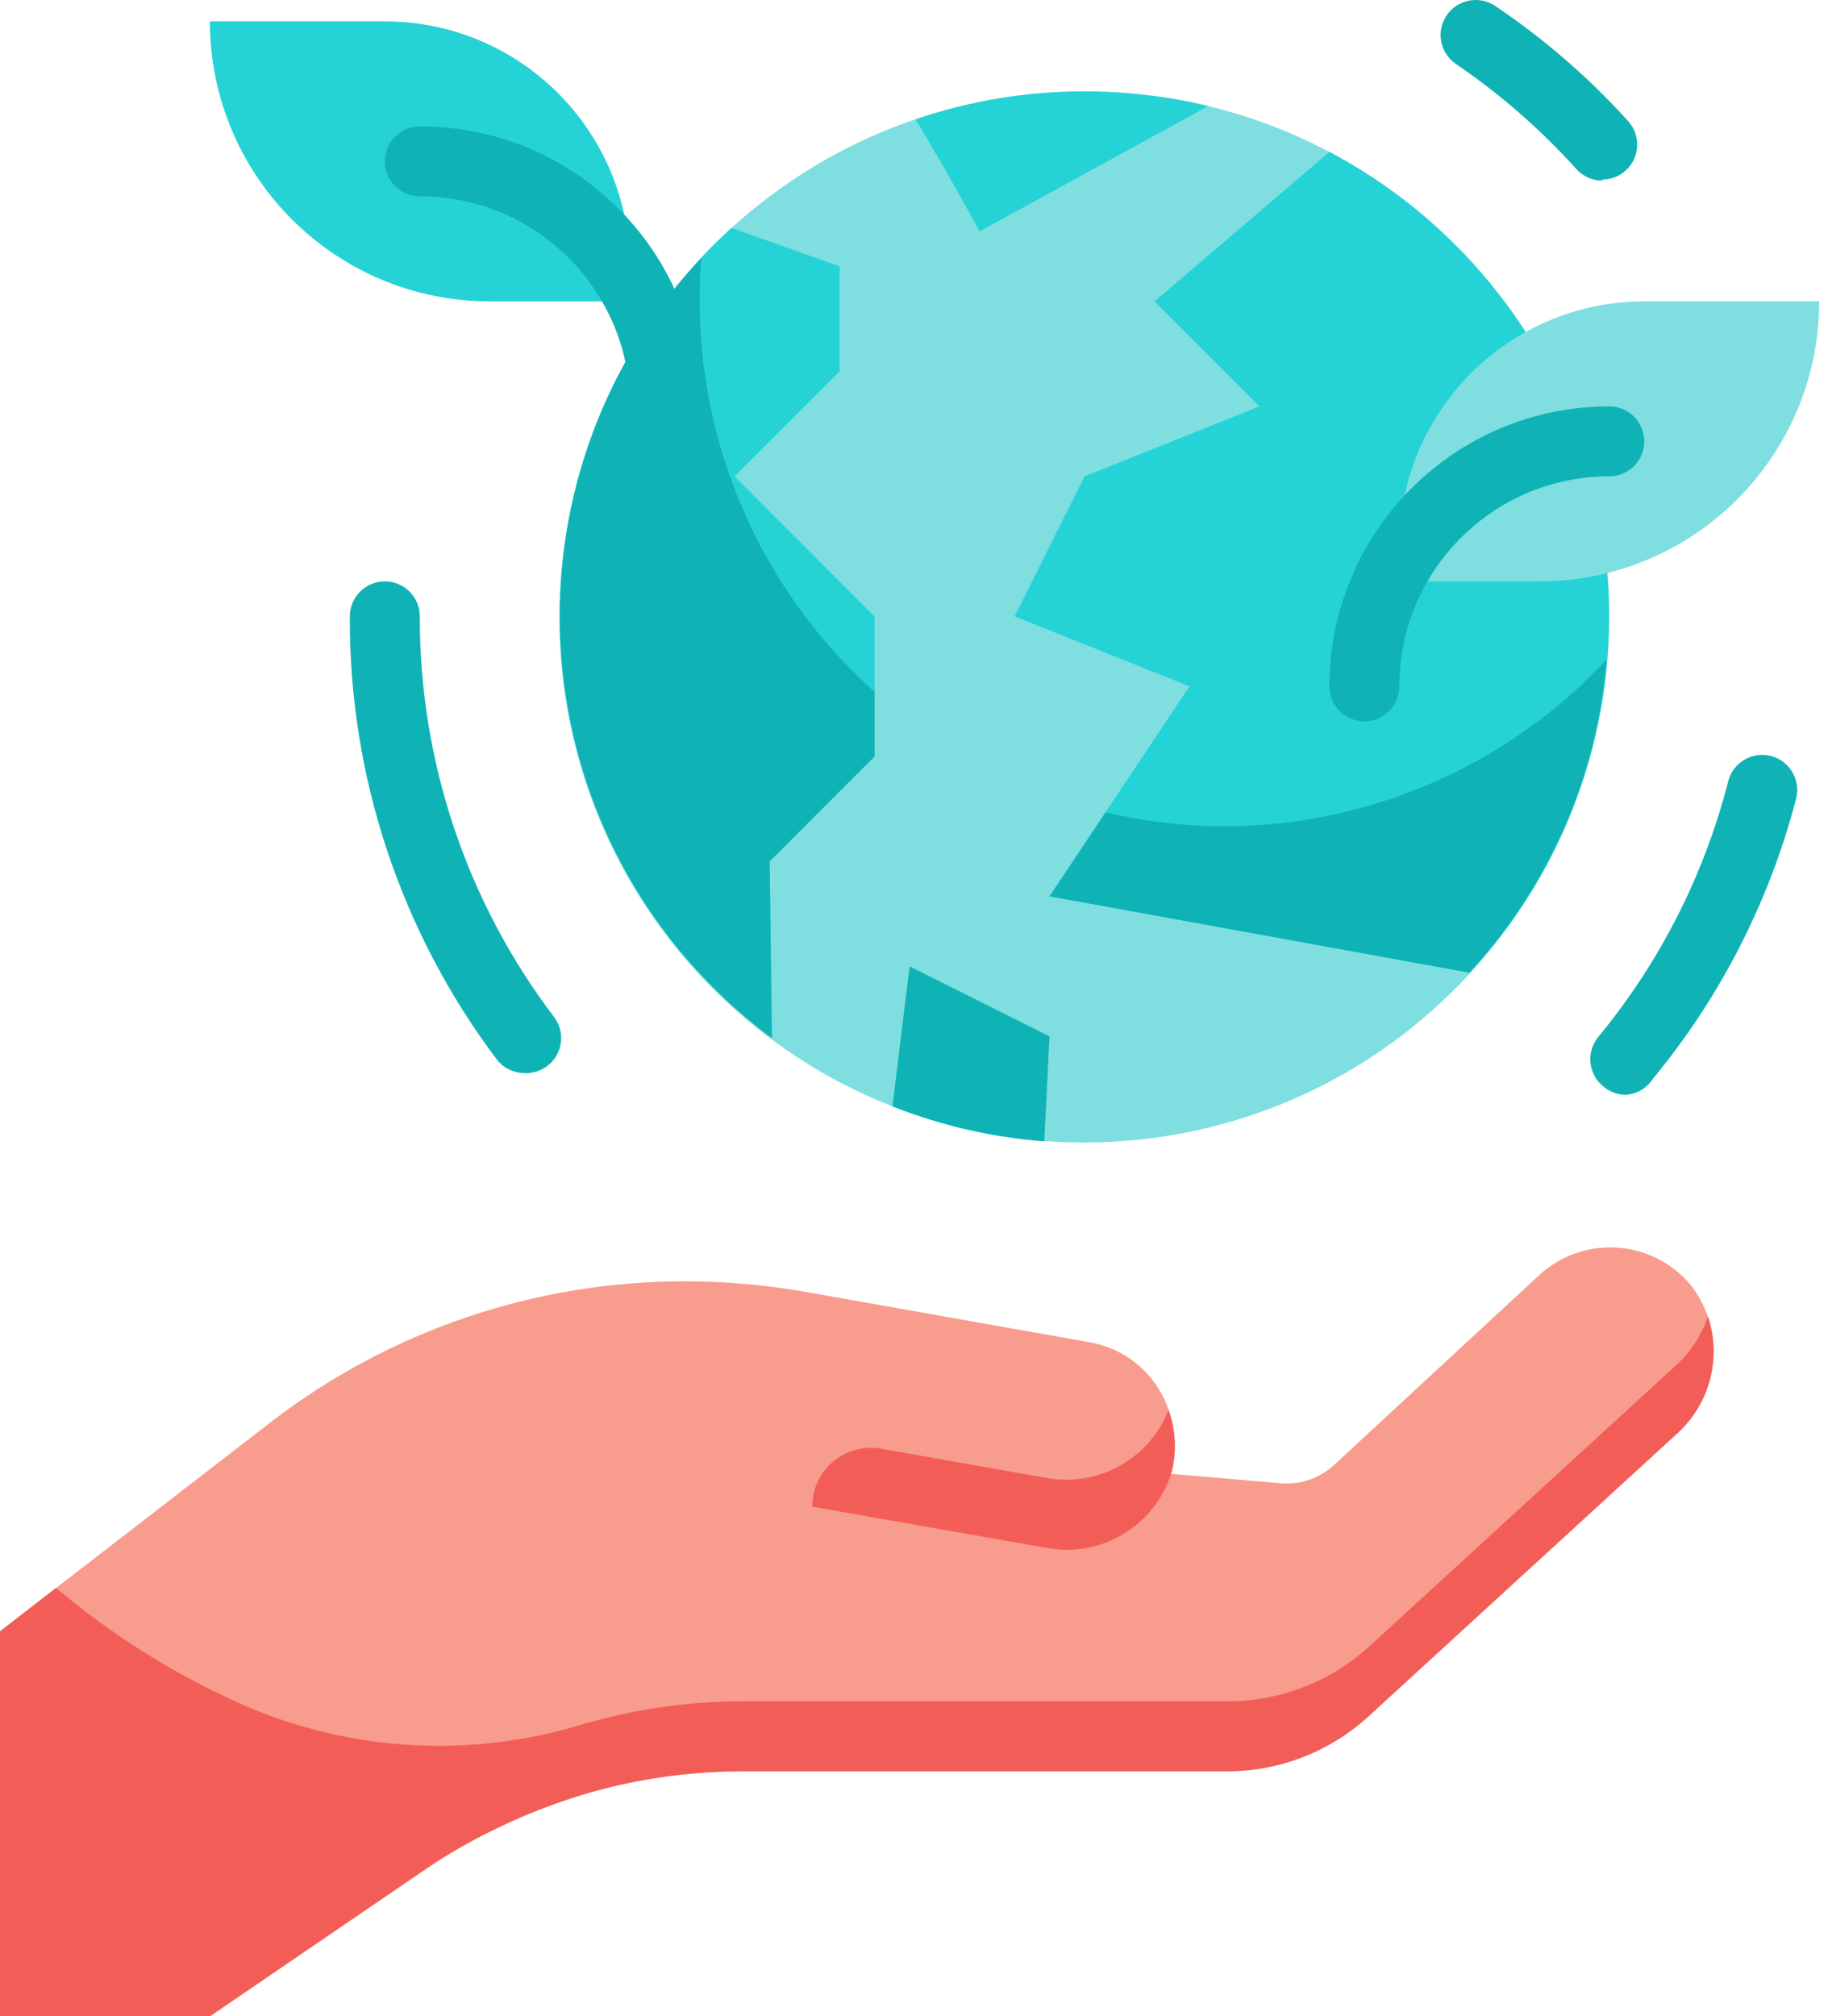 <svg width="78" height="86" viewBox="0 0 78 86" fill="none" xmlns="http://www.w3.org/2000/svg">
<path d="M46.276 48.681C58.642 48.681 68.667 38.656 68.667 26.289C68.667 13.923 58.642 3.898 46.276 3.898C33.909 3.898 23.884 13.923 23.884 26.289C23.884 38.656 33.909 48.681 46.276 48.681Z" fill="#7FDFE0"/>
<path d="M52.247 35.246C39.881 35.246 29.855 25.22 29.855 12.854C29.855 12.227 29.855 11.615 29.945 11.003C21.474 20.014 21.911 34.184 30.921 42.654C39.932 51.124 54.102 50.688 62.572 41.678C66.052 37.978 68.17 33.204 68.578 28.14C64.35 32.665 58.439 35.237 52.247 35.246Z" fill="#7FDFE0"/>
<path d="M56.725 6.48L49.261 12.854L53.74 17.333L46.276 20.318L43.29 26.289L50.754 29.275L44.783 38.231L62.696 41.486C71.096 32.41 70.547 18.243 61.471 9.843C60.042 8.521 58.446 7.389 56.725 6.48Z" fill="#25D3D6"/>
<path d="M37.319 32.26V26.289L31.348 20.318L35.827 15.84V11.361L31.214 9.719C22.065 18.039 21.39 32.201 29.709 41.35C30.69 42.429 31.774 43.408 32.946 44.277L32.841 36.739L37.319 32.26Z" fill="#25D3D6"/>
<path d="M38.812 41.217L38.08 47.188C40.152 48.008 42.336 48.511 44.559 48.681L44.783 44.203L38.812 41.217Z" fill="#10B3B5"/>
<path d="M51.56 4.525C49.828 4.111 48.055 3.901 46.276 3.898C43.823 3.895 41.387 4.298 39.066 5.092C40.499 7.466 41.797 9.869 41.797 9.869L51.56 4.525Z" fill="#25D3D6"/>
<path d="M52.247 35.246C50.538 35.239 48.836 35.038 47.172 34.649L44.783 38.231L62.696 41.486C66.088 37.819 68.149 33.119 68.548 28.14C64.328 32.657 58.428 35.23 52.247 35.246Z" fill="#10B3B5"/>
<path d="M29.855 12.854C29.855 12.227 29.855 11.615 29.945 10.988C21.488 20.011 21.947 34.181 30.969 42.638C31.591 43.222 32.247 43.768 32.931 44.277L32.841 36.739L37.319 32.26V29.514C32.578 25.273 29.864 19.215 29.855 12.854Z" fill="#10B3B5"/>
<path d="M70.16 12.854H77.624C77.624 19.449 72.277 24.797 65.682 24.797H59.711V23.304C59.711 17.533 64.389 12.854 70.16 12.854Z" fill="#7FDFE0"/>
<path d="M26.87 12.854H20.899C14.304 12.854 8.957 7.507 8.957 0.912H16.421C22.192 0.912 26.87 5.591 26.87 11.362V12.854Z" fill="#25D3D6"/>
<path d="M8.957 86H0V69.579L11.599 60.623C16.661 56.742 22.865 54.643 29.243 54.652C30.93 54.653 32.612 54.798 34.274 55.085L46.485 57.249C48.919 57.681 50.45 59.962 50.07 62.419C50.059 62.495 49.975 62.798 49.967 62.862L54.652 63.265C55.483 63.335 56.306 63.053 56.921 62.489L65.682 54.383C67.504 52.711 70.338 52.834 72.01 54.658C72.062 54.715 72.113 54.773 72.16 54.831C73.65 56.769 73.383 59.53 71.548 61.145L58.397 73.192C56.752 74.703 54.601 75.545 52.366 75.551H31.632C26.838 75.567 22.159 77.018 18.197 79.715L8.957 86Z" fill="#F89C8D"/>
<path d="M44.679 63.041L37.648 61.802C36.298 61.531 34.983 62.404 34.711 63.753C34.677 63.922 34.661 64.094 34.662 64.265L44.604 66.012C46.985 66.488 49.333 65.061 50.008 62.728C50.214 61.871 50.161 60.972 49.858 60.145C49.04 62.22 46.874 63.431 44.679 63.041Z" fill="#F25E57"/>
<path d="M72.877 56.145C72.617 56.925 72.165 57.629 71.563 58.19L58.412 70.236C56.758 71.74 54.601 72.571 52.366 72.565H31.632C29.9 72.567 28.173 72.756 26.482 73.132C25.989 73.237 25.497 73.371 24.989 73.505C20.166 75.018 14.957 74.733 10.33 72.699C7.462 71.425 4.789 69.751 2.388 67.728L0 69.58V86H8.957L18.152 79.716C18.686 79.348 19.24 79.011 19.809 78.7L20.526 78.312L21.227 77.969C22.014 77.587 22.821 77.248 23.645 76.954C24.573 76.615 25.519 76.336 26.482 76.118C28.173 75.742 29.9 75.552 31.632 75.551H52.366C54.605 75.548 56.763 74.706 58.412 73.192L71.563 61.145C72.95 59.884 73.465 57.924 72.877 56.145Z" fill="#F25E57"/>
<path d="M58.218 30.768C57.394 30.768 56.725 30.099 56.725 29.275C56.725 22.68 62.072 17.333 68.667 17.333C69.491 17.333 70.16 18.001 70.16 18.825C70.16 19.649 69.491 20.318 68.667 20.318C63.72 20.318 59.711 24.328 59.711 29.275C59.711 30.099 59.042 30.768 58.218 30.768Z" fill="#10B3B5"/>
<path d="M28.363 18.183C27.571 18.185 26.918 17.57 26.87 16.78C26.577 12.051 22.651 8.367 17.913 8.376C17.089 8.376 16.42 7.707 16.42 6.883C16.42 6.059 17.089 5.391 17.913 5.391C24.234 5.379 29.469 10.293 29.855 16.601C29.905 17.424 29.278 18.131 28.455 18.181C28.424 18.182 28.394 18.183 28.363 18.183Z" fill="#10B3B5"/>
<path d="M22.392 45.77C21.924 45.773 21.482 45.558 21.197 45.188C17.095 39.744 14.893 33.105 14.928 26.289C14.928 25.465 15.596 24.797 16.42 24.797C17.244 24.797 17.913 25.465 17.913 26.289C17.897 32.462 19.91 38.467 23.645 43.382C24.14 44.041 24.007 44.977 23.347 45.471C23.072 45.677 22.735 45.783 22.392 45.77Z" fill="#10B3B5"/>
<path d="M69.369 46.696C69.026 46.693 68.693 46.572 68.428 46.352C67.779 45.843 67.667 44.906 68.175 44.256C68.19 44.238 68.203 44.221 68.219 44.203C70.836 41.025 72.722 37.309 73.743 33.32C73.949 32.52 74.764 32.039 75.564 32.245C76.364 32.452 76.845 33.267 76.639 34.067C75.498 38.445 73.414 42.522 70.533 46.009C70.276 46.41 69.845 46.666 69.369 46.696Z" fill="#10B3B5"/>
<path d="M68.369 7.704C67.948 7.703 67.546 7.524 67.264 7.212C65.737 5.519 64.013 4.016 62.129 2.733C61.445 2.272 61.265 1.342 61.726 0.658C62.187 -0.025 63.117 -0.206 63.801 0.255C65.885 1.656 67.79 3.304 69.473 5.167C70.026 5.779 69.978 6.722 69.366 7.274C69.091 7.522 68.737 7.658 68.369 7.66V7.704Z" fill="#10B3B5"/>
</svg>

